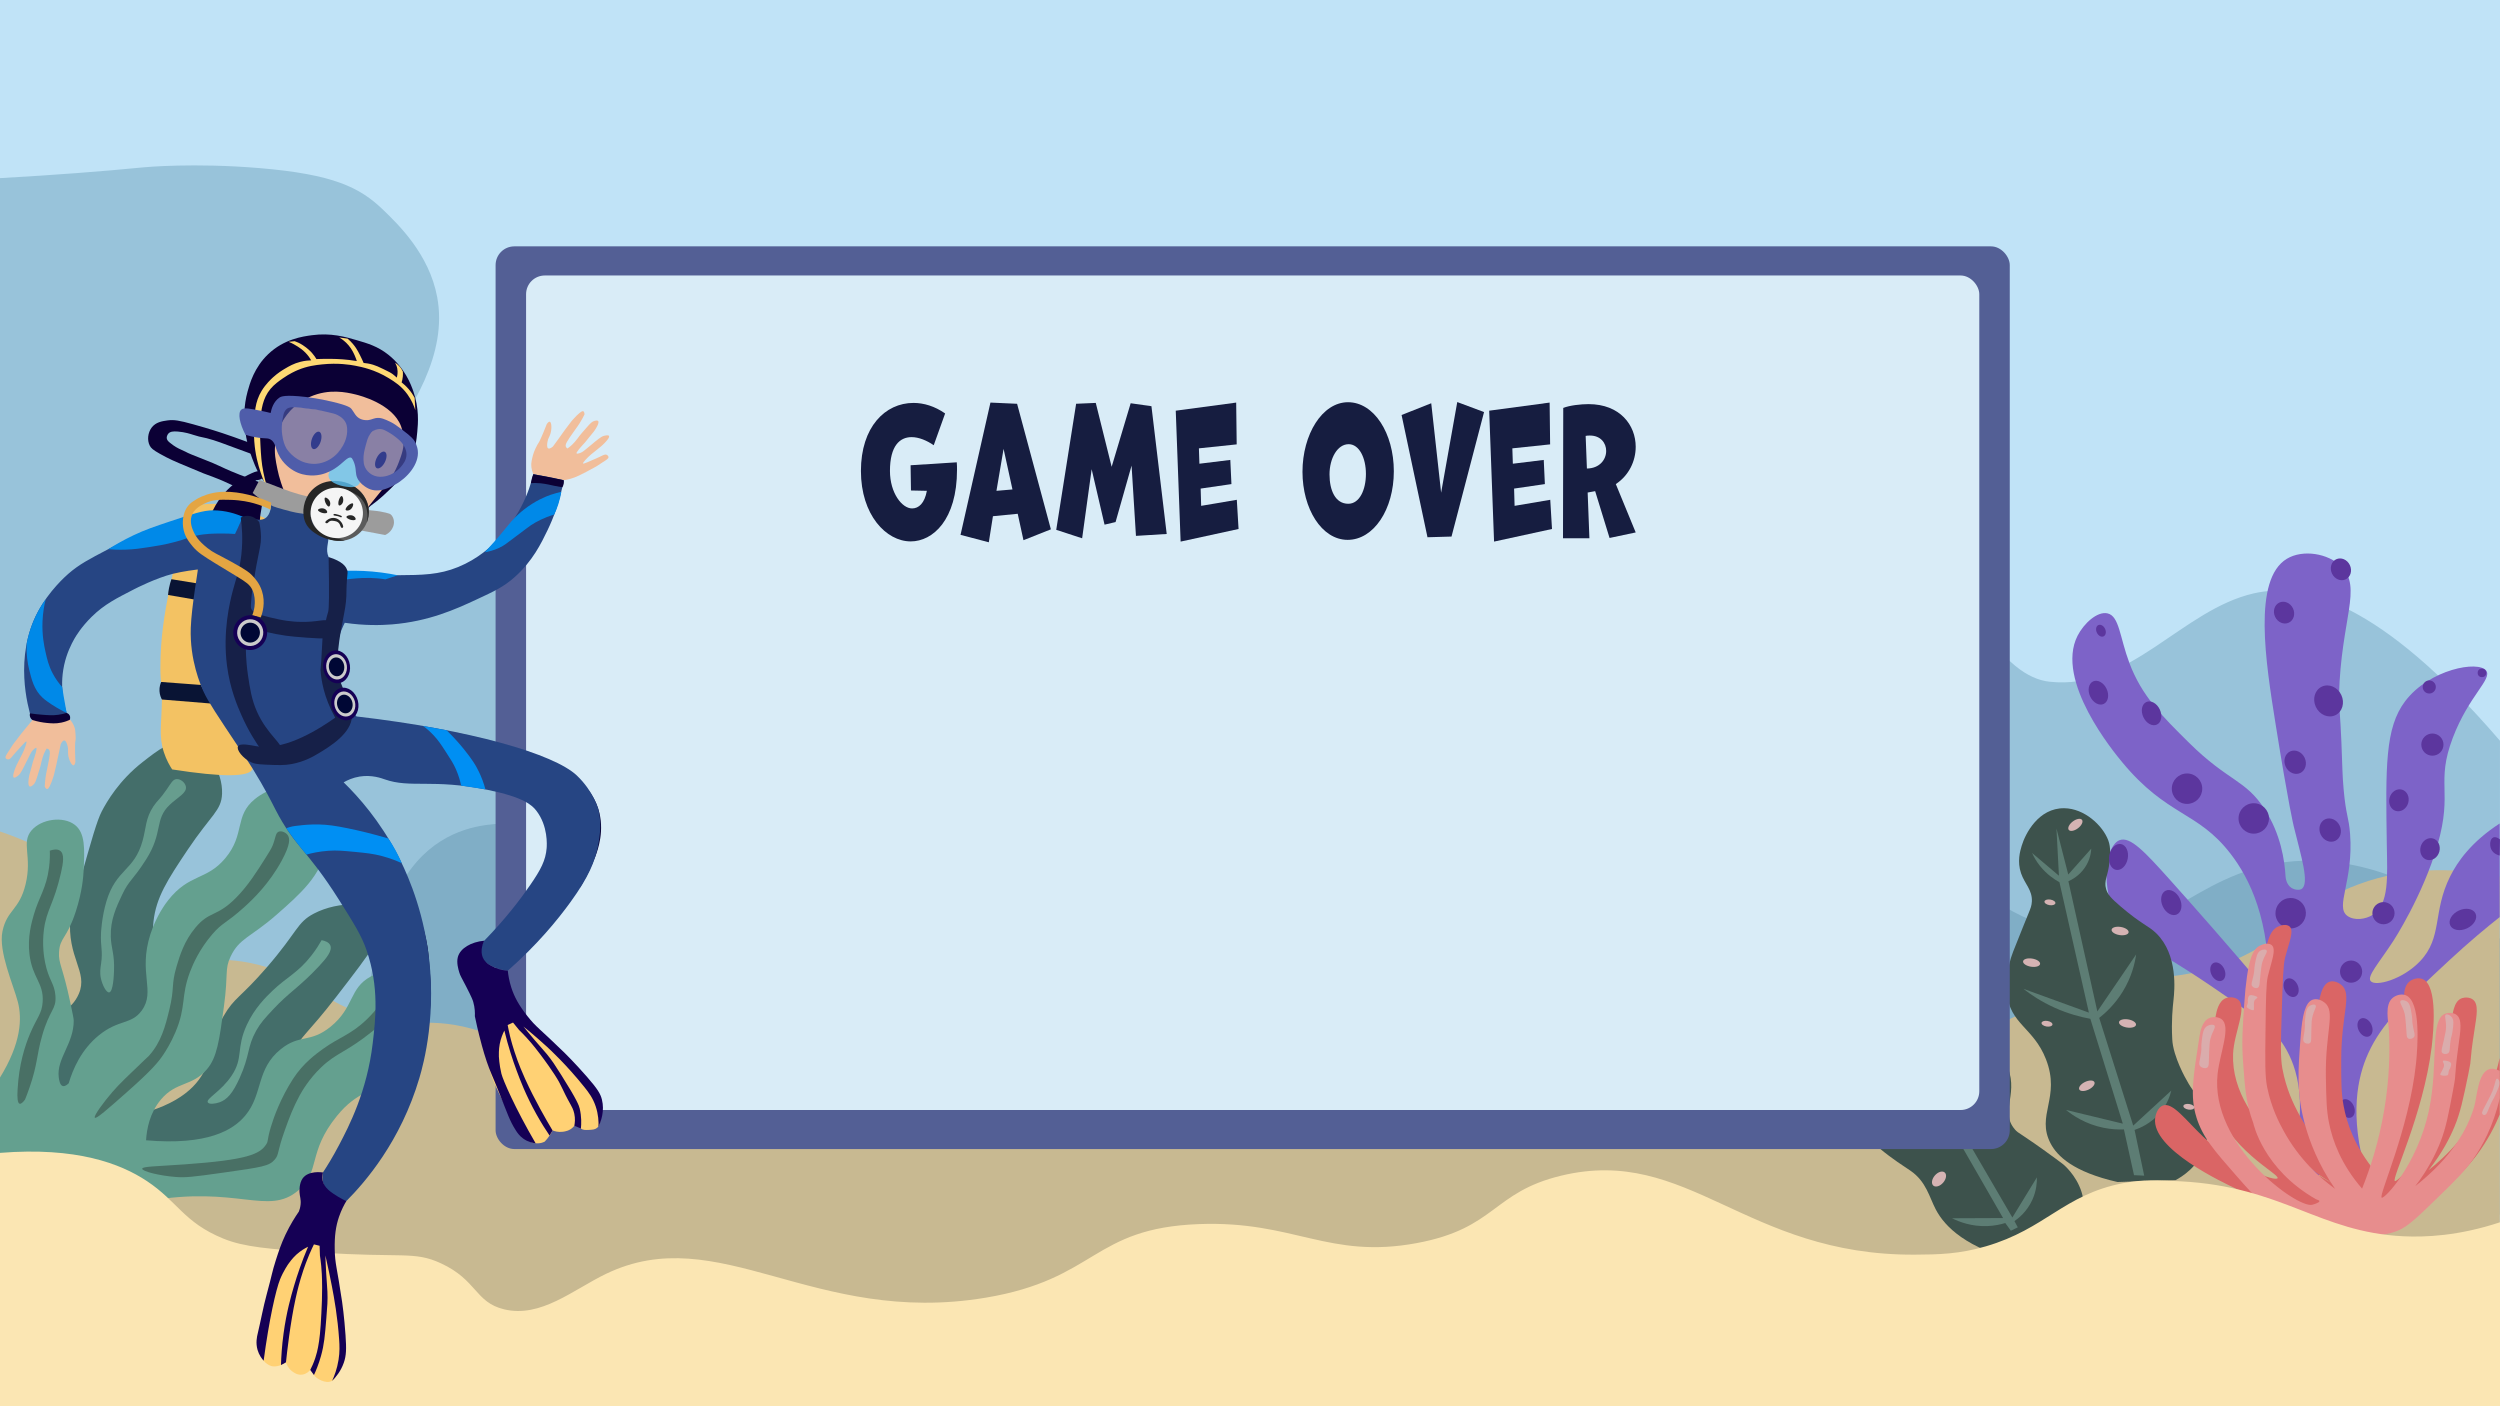 <?xml version="1.0" encoding="UTF-8"?>
<svg id="gameover" xmlns="http://www.w3.org/2000/svg" viewBox="0 0 1600 900">
  <rect x="0" y="0" width="1600" height="900" fill="#333333" stroke="none"/>
  <defs>
    <style>
      .cls-1 {
        opacity: .64;
      }

      .cls-1, .cls-2, .cls-3, .cls-4, .cls-5, .cls-6, .cls-7, .cls-8, .cls-9, .cls-10, .cls-11, .cls-12, .cls-13, .cls-14, .cls-15, .cls-16, .cls-17, .cls-18, .cls-19, .cls-20, .cls-21, .cls-22, .cls-23, .cls-24, .cls-25, .cls-26, .cls-27, .cls-28, .cls-29, .cls-30, .cls-31, .cls-32, .cls-33, .cls-34, .cls-35, .cls-36, .cls-37, .cls-38, .cls-39, .cls-40, .cls-41, .cls-42, .cls-43, .cls-44, .cls-45 {
        stroke-width: 0px;
      }

      .cls-1, .cls-6 {
        fill: #4f5daa;
      }

      .cls-2 {
        fill: none;
      }

      .cls-3 {
        fill: #5fcaff;
        opacity: .76;
      }

      .cls-4 {
        fill: #497065;
      }

      .cls-5 {
        fill: #5d7d74;
      }

      .cls-7 {
        fill: #5b5b5b;
      }

      .cls-8 {
        fill: #5c369e;
      }

      .cls-9 {
        fill: #535f95;
      }

      .cls-10 {
        fill: #262626;
      }

      .cls-11 {
        fill: #264583;
      }

      .cls-12 {
        fill: #3d524c;
      }

      .cls-13 {
        fill: #091434;
      }

      .cls-14 {
        fill: #446e6a;
      }

      .cls-15 {
        fill: #150055;
      }

      .cls-16 {
        fill: #070035;
      }

      .cls-17 {
        fill: #0b0035;
      }

      .cls-18 {
        fill: #162048;
      }

      .cls-19 {
        fill: #161d40;
      }

      .cls-20 {
        fill: #cbcbcb;
      }

      .cls-21 {
        fill: #c8b991;
      }

      .cls-22 {
        fill: #d5b3b3;
      }

      .cls-23 {
        fill: #da6565;
      }

      .cls-24 {
        fill: #d9ecf7;
      }

      .cls-25 {
        fill: #daacac;
      }

      .cls-26 {
        fill: #c0e3f7;
      }

      .cls-27 {
        fill: #64a08f;
      }

      .cls-28 {
        fill: #98c3da;
      }

      .cls-29 {
        fill: #7d63c8;
      }

      .cls-30 {
        fill: #9c9c9c;
      }

      .cls-31 {
        fill: #6aa292;
      }

      .cls-32 {
        fill: #80aec6;
      }

      .cls-33 {
        fill: #ffd974;
      }

      .cls-34 {
        fill: #e4a542;
      }

      .cls-35 {
        fill: #ffd174;
      }

      .cls-36 {
        fill: #e78d8d;
      }

      .cls-37 {
        fill: #fbe6b3;
      }

      .cls-38 {
        fill: #f1be9b;
      }

      .cls-39 {
        fill: #f3c263;
      }

      .cls-40 {
        fill: #f5f5f5;
      }

      .cls-41 {
        fill: #000255;
      }

      .cls-42 {
        fill: #000735;
      }

      .cls-43 {
        fill: #008ff3;
      }

      .cls-44 {
        fill: #0089e8;
      }

      .cls-45 {
        fill: #679d8e;
      }
    </style>
  </defs>
  <path class="cls-26" d="m0-.46v900h1600V-.46H0Z"/>
  <path class="cls-28" d="m91.85,107.1s0,0,0,0c.79-.08,32.11-3.07,74.51.51,46.97,3.96,63.9,12.31,78.63,26.47,10.03,9.64,29.71,28.65,34.81,56.04,13.49,72.36-88.86,141.45-79.97,173.49,8.59,30.95,116.44,14.09,189.93-10.26,24.84-8.23,53.83-19.99,88.39,2.25,26.85,17.28,54.66,53.53,60.7,61.41,27.45,35.78,28.49,49.45,46.09,63.3,24.99,19.66,38.04,4.01,67.81,7.69,47.85,5.92,49.04,50.67,96.91,66.01,61.58,19.73,82.69-46.92,130.76-20.69,6.51,3.55,25.93,15.58,41.08,1.12,6.74-6.44,10.03-15.64,12.31-21.73,0,0,12.05-32.32,37.44-79.43,24.86-46.14,55.18,3.72,102.68-33.19,39.98-31.06,38.14-81.65,77.44-90.53,20.35-4.6,37.74,5.15,48.68,11.27,48,26.9,57.43,78.88,89.73,105.32,7.67,6.28,14.91,9.38,21.92,10.15,51.62,5.68,84.55-46.07,130.86-56.58,31.64-7.19,80.89,5.33,157.42,94.37-.02,101.11-.05,202.21-.07,303.32-131.61-20.32-263.51-38.23-395.7-53.75C805.38,676.83,403.97,651.88,0,648.8,0,470.53,0,292.27,0,114c35.04-1.98,65.45-4.31,91.85-6.9Z"/>
  <path class="cls-32" d="m393,557.87c-7.81-7.95-34.56-33.14-72.12-30.79-10.26.64-34.56,2.17-54.08,24.37-21.98,25-28.4,65.43-33.01,94.47-.31,1.93-.48,2.9-.49,3.56-.87,42.69,108.01,84.15,187.94,100.15,98.14,19.63,151.56.65,245.64-8.7,220.71-21.94,313.83,44.06,407.34,17.78,31.97-8.98,34.51-18.91,66.21-35.02,87.63-44.55,228.55-77.17,459.57-16.88v-106.01c-61.12-47.33-106.99-52.98-138-48.97-59.4,7.67-80.61,52.89-135.77,44.64-36.33-5.43-65.84-30.84-85.4-47.67-32.38-27.86-31.91-42.1-58.68-60.71-4.78-3.32-49.19-33.38-96.27-26.59-69.71,10.05-67.58,87.62-160.56,129.18-63.74,28.49-99.34,13.09-110.18,7.62-26.41-13.33-24.89-27.79-47.89-38.82-51.68-24.79-78.36,39.1-147.14,37.23-54.81-1.49-62.77-42.74-131.97-51.38-39.34-4.91-72.64,3.94-95.14,12.54Z"/>
  <path class="cls-21" d="m0,532.15c13.87,4.66,34.44,13.15,55.67,29.04,28.56,21.38,29.02,34.23,52.83,45.86,25.73,12.58,33.11,1.44,69.42,14.24,28.8,10.15,25.71,17.7,52.7,26.96,34.42,11.81,42.65.64,77.81,12.08,22.71,7.39,24.75,14.43,54.82,29.04,26.99,13.12,50.78,20.05,66.76,23.87,15.9-3.09,40.37-8.28,69.84-16.39,70.46-19.39,82.52-32.66,119.5-36.51,28.73-3,22.85,3.24,124.07,18.08,76.58,11.22,115.52,16.73,147.14,11.62,27.53-4.45,40.11-10.88,65.08-6.74,35.53,5.9,46,24.89,73.68,22.62,26.19-2.15,27.3-21.1,54.42-29.78,41.03-13.12,60.79,21.97,109.4,22.81,46.62.8,43.77-31.21,121.55-58.46,66.16-23.18,85.53-6.08,135-36.38,26.18-16.03,32.43-27.97,59.61-38.09,34.18-12.73,67.2-9.82,90.48-5.03.07,112.72.13,225.45.2,338.17H0v-367.03Z"/>
  <g>
    <path class="cls-14" d="m83.04,767.09s-13.35,3.1-67.64-32.88h0c-8.07-45.84,1.53-66.43,11.9-76.75,9.38-9.34,18.35-10.31,23.15-21.43,6.14-14.23-7.72-22.84-5.41-48.99.18-2.05,2.22-9.29,6.27-23.68,7.15-25.43,10.78-38.26,13.82-44.1,3.22-6.2,11.09-19.75,25.94-31.37,10.4-8.14,18.58-14.54,28.23-12.81,13.18,2.36,23.37,18.84,22.82,32.95-.42,10.89-6.97,13.34-22.07,35.9-12.81,19.15-20.12,30.34-21.82,45.84-.99,9.02.75,7.47,2.96,32.05,1.96,21.8,2.94,32.7-1.67,41.52-6.85,13.09-17.41,11.75-24.46,25.55-5.05,9.88-4.6,20.27-3.45,27.47,37.22-5.15,52.07-18.11,58.51-29.73,6.39-11.53,3.23-19.44,12.98-36.35,6.95-12.06,10.44-11.31,27.55-31.05,20.07-23.16,19.24-28.78,30.27-34.55,15.82-8.28,38.68-7.8,43.66,1.31,4.45,8.13-6.73,22.61-29.08,51.57-19.34,25.06-22.25,24.39-28.19,36.4-13.11,26.51-1.38,39.84-13.66,52.17-13.47,13.54-30.33.24-58.33,14.23-20.7,10.35-17.3,23.25-32.27,26.73Z"/>
    <path class="cls-45" d="m69.88,635.13c-1.81.27-4.35-4.59-5.29-8.86-.86-3.92-.27-6.89.1-9.45,1.26-8.77-.46-10.2-.04-19.79,0,0,.44-10.12,3.46-20.16,6.3-20.95,17.68-19.28,23.11-38.63,2.36-8.41,1.83-14.49,7-22.23,2.64-3.94,4.04-4.26,8.6-10.95,2.67-3.92,3.84-6.25,6.12-6.45,2.56-.23,5.66,2.27,6.05,4.95.59,4.05-5.33,6.72-10.36,11.5-10.01,9.52-4,17.54-15.17,35.06-8.71,13.67-10.78,12.94-15.26,22.43-3.7,7.83-7.62,16.07-7.3,26.88.23,7.83,2.5,10.99,2.07,21.95-.11,2.87-.53,13.39-3.1,13.76Z"/>
    <path class="cls-31" d="m132.98,705.52c-1.29-2.41,8.53-6.95,15.29-17.13,7.72-11.63,2.65-17.19,9.7-32.47,5.01-10.86,12.33-17.91,16.3-21.73,9.33-8.98,16.31-11.44,25.06-22.68,3.08-3.95,5.2-7.48,6.5-9.8,2.13.41,4.66,1.29,5.55,3.29,1.53,3.43-2.53,8.34-7.28,13.43-12.39,13.28-19.11,16.59-29.36,27.63-5.35,5.76-8.02,8.64-10.78,13.57-5.88,10.5-3.85,15.35-10.58,30.28-4.39,9.74-8.03,13.84-12.84,15.55-2.8,1-6.79,1.47-7.55.05Z"/>
    <path class="cls-27" d="m50.96,777.21c-21.41,2.48-39.27,2.01-51.25,1.18v-88.28c14.04-22.65,14.43-38.37,11.72-48.87-2.75-10.66-12.56-32.24-9.85-45.21,2.91-13.9,10.79-13.46,14.8-30.1,4.36-18.09-3.04-26.52,3.85-34.53,6.3-7.33,20.15-9.17,27.54-3.59,6.92,5.23,6.41,15.66,5.74,29.51-.18,3.64-.87,13.4-5.05,26.17-5.77,17.64-10.09,16.31-10.67,25.84-.46,7.57,2.24,8.64,7.3,32.73,1.4,6.67,2.1,10,2.1,11.13.02,14.83-11.06,24.25-9.6,36.21.18,1.45.62,5.1,2.58,5.66,1.47.42,3.13-1.1,3.81-1.78,2.73-9.2,8.05-21.57,19.38-30.75,12.69-10.28,20.66-6.62,27.33-15.75,9.14-12.51-2.46-23.98,5.6-48.97,3.89-12.05,10.01-19.97,11.37-21.7,13.59-17.18,24.47-12.47,36.5-26.82,12.92-15.41,5.59-27.05,19.02-37.94,7.5-6.08,20.16-10.86,30.37-6.22,12.91,5.86,16.74,24.41,14.94,37.2-2.49,17.66-16.53,29.97-31.47,43.07-16.58,14.54-23.94,15.01-29.48,26.89-3.87,8.31-1.32,10.32-4.23,31.91-2.93,21.69-4.4,32.54-10.85,40.11-9.58,11.24-19.59,7.6-29.53,19.47-7.12,8.51-8.99,18.74-9.46,26.01,39.34,3.38,55.84-6.48,63.65-16,11.3-13.76,6.67-29.51,22.61-42.34,12.18-9.8,18.7-3.69,31.87-14.37,15.16-12.29,11.8-24.66,25.69-32.11,9.66-5.18,24.51-6.29,31,.58,10.2,10.81-.99,40.59-17.03,59.35-14.25,16.67-22.05,12.63-35.57,29.23-19.11,23.48-10.3,35.49-24.9,47.84-19.42,16.42-38.92-3.5-96.33,6.71-17.11,3.04-22.58,6.09-43.48,8.51Z"/>
    <path class="cls-4" d="m11.27,697.2c.85-15.93,4.62-27.72,7.96-35.61,4.47-10.57,7.55-12.67,8.07-20.29.84-12.32-6.62-15.25-8.44-30.59-1.31-11.08,1.32-20.22,2.75-25.19,3.36-11.65,8.06-16.98,9.76-30.15.6-4.63.6-8.47.51-10.95,2.04-.7,4.66-1.21,6.46-.04,3.08,2,2.13,7.87.69,14.22-4.54,19.99-9.2,23.5-10.89,36.18-1.36,10.14.19,18.62.74,21.33,2.34,11.49,6.03,13.13,6.61,21.3.63,8.91-3.67,8.27-8.62,25.77-3.52,12.44-2.75,17.74-7.98,32.88-1.12,3.25-2.16,5.9-2.88,7.68-1.47,1.98-2.61,2.86-3.42,2.65-1.27-.34-1.71-3.4-1.33-9.18Z"/>
    <path class="cls-4" d="m60.7,715.32c-1.03-.97,5.93-10.35,11.28-16.5,4.48-5.15,9.35-9.79,19.08-19.07,4.11-3.92,3.7-3.43,4.21-3.99,7.94-8.82,10.52-18.94,13.11-29.56,3.48-14.28,1.02-15.65,4.68-27.86,2.02-6.75,4.77-15.94,11.93-24.56,9.22-11.09,13.59-6.57,26.15-19.28,7.62-7.71,13.32-16.76,18.94-25.68,2.44-3.87,3.66-5.81,4.49-7.91,1.89-4.8,1.69-7.76,3.76-8.62,1.78-.74,4.46.37,5.75,2.11,1.56,2.1,1.81,6.05-3.71,16.27-7.94,14.69-18.27,24.67-23.93,29.78-12.02,10.87-13.82,9.62-20.66,17.58-8.22,9.56-12.39,19.24-14.17,23.98-6.01,15.99-2.26,21.83-9.3,38.52-3,7.1-6.28,12.21-7.86,14.56-3.12,4.64-7.19,9.71-23.58,24.19-11.89,10.5-19.2,16.96-20.15,16.07Z"/>
    <path class="cls-4" d="m117.86,745.22c40.32-2.84,48.45-6.52,52.51-12.83,1.59-2.47.27-1.99,2.99-11.16,1.76-5.94,6.18-18.37,14.2-30.77,6.5-10.04,14.74-15.98,19.22-19.2,10.5-7.57,17.76-9.02,28.02-18.9,3.6-3.47,6.21-6.67,7.82-8.78,2.05.71,4.43,1.94,5.03,4.05,1.03,3.61-3.69,7.89-9.11,12.26-17.08,13.75-23.07,13.73-32.98,23.2-7.93,7.57-12.48,15.6-13.9,18.21-3.86,7.14-6.29,13.41-9.32,21.89-5.28,14.79-3.64,15.6-6.51,18.95-3.48,4.06-7.34,4.77-33.56,8.44-19.51,2.73-23.48,3.18-30.03,2.66-10.33-.81-21.35-3.58-21.22-5.28.12-1.47,8.63-1.46,26.83-2.74Z"/>
  </g>
  <path class="cls-29" d="m1464.41,752.31c14.18-45.01,5.59-69.61-2.29-82.51-7.13-11.65-20.56-20.78-47.43-39.02-40.06-27.21-54.35-29.98-62.11-48.25-7.74-18.22-4.6-41.56,3.97-44.83,6.77-2.58,16.24,7.59,31.66,24.77,16.19,18.03,38.01,42.77,63.79,73.28,1.17-46.77-12.29-73.66-24.54-89.48-21.22-27.4-40.34-23.56-69.27-58.48-5.16-6.23-43.15-52.07-28.57-80.87,4.03-7.96,12.71-15.87,19.21-14.36,7.57,1.76,7.8,15.3,13.95,31.68,7.97,21.24,20.92,34.04,38.29,51.21,25.18,24.9,36.2,23.39,48.55,42.81,10.07,15.82,12.52,32.18,13.15,42.8.07.85.53,5.24,3.91,7.28,2.15,1.3,4.99,1.41,6.25.65,5.4-3.25-.17-20.8-4.93-40.13,0,0-3.33-13.5-11.6-65.33-6.38-39.95-14.79-92.68,7.22-105.93,10.16-6.11,26.29-3.52,34.81,4.89,13.68,13.5-.26,34.12-1.45,82.38-.15,6.26.83,13.05,1.51,29.84.66,16.34.58,20.96,1.42,30.32,1.56,17.43,3.32,17.65,4.15,28.75,2.26,30.29-9.89,46.55-1.72,52.4,4.45,3.19,11.6,2.25,16.26-.72,10.6-6.75,9.27-24.61,8.96-44.67-.78-50.02-1.17-75.03,11.76-92.04,15.6-20.51,46.85-26.18,51.85-19.53,4.04,5.38-11.16,16.03-21.39,43.01-11.06,29.17.17,33.96-9.74,68.37-9.36,32.53-28.25,61.52-28.25,61.52-9.23,14.17-17.04,22.65-14.58,25.75,2.97,3.74,20.43-.92,31.64-12.7,14.57-15.32,7.84-31.45,19.27-54.32,4.61-9.23,13.37-21.95,31.66-33.81,0,19.97,0,39.93.01,59.9-8.09,6.4-19.36,15.69-32.18,27.6-29,26.94-43.27,40.51-51.91,59.5-6.81,14.97-12.35,39.28-1.29,77.39l-49.99.86Z"/>
  <path class="cls-12" d="m1293.1,807.64c10.2-3.62,20.41-7.25,30.61-10.87,2.35-2.49,10.1-11.32,10-24.32-.11-13.8-8.98-23.1-11.44-25.61-1.44-1.46-2.54-2.28-6.43-5.14-23.75-17.43-23.8-15.94-26.27-18.82-10.51-12.23,3.9-23.43-6.14-43.2-6.1-12.02-17.33-19.52-19.97-21.21-11.85-7.6-17.22-4.94-23.6-11.71-8.45-8.97-2.22-17.01-9.31-29.9-6.52-11.85-21.72-23.07-32.08-20-11.24,3.33-15.84,23.2-13.01,37.7,2.56,13.1,10.05,15.97,10.71,29.74.46,9.63-3.1,10.29-4.99,23.15-1.12,7.66-3.94,26.91,6.41,41.7,1.7,2.43,3.38,4.2,5.06,5.59,9.1,7.54,15.34,11.25,20.12,14.56,10.06,6.97,11.94,16.77,16.11,24.72,5.93,11.3,19.62,24.86,54.23,33.63Z"/>
  <path class="cls-12" d="m1355.17,756.49c12.41-.41,24.83-.82,37.24-1.23,3.41-1.81,14.84-8.44,19.01-21.97,4.43-14.37-2.25-26.94-4.14-30.36-1.75-3.16-2.33-2.78-5.38-7.45,0,0-6.53-10.01-9.97-21.37-1.08-3.56-1.56-6.44-1.69-9.01-.63-11.81.25-19.94.83-25.41.58-5.48,3.04-28.55-11-42.32-5.21-5.11-9.27-5.57-23.03-17.38-5.99-5.14-8.15-7.56-9.14-10.99-1.61-5.56,1.4-8.44,2.18-17.63.3-3.48,1.02-8.79-.8-13.59-3.67-9.68-15.36-20.38-28.18-20.52-16.46-.18-24.91,16.27-27.23,24.07-1.02,3.44-2.99,10.06-.39,17.59,2.39,6.92,7.24,10.59,6.92,17.98-.12,2.73-.89,4.58-1.97,7.22,0,0-5.25,12.76-10.03,24.97-4.16,10.6-4.46,20.86-3.94,26.54,1.81,19.76,17.06,22.01,24.95,42.27,9.63,24.72-6.6,35.72,3.02,53.99,4.16,7.9,14.35,18.14,42.75,24.59Z"/>
  <path class="cls-5" d="m1365.77,752.11c-2.15-9.76-4.3-19.52-6.46-29.28-3.62.14-8.08-.04-13.06-1.05-11.61-2.36-19.75-7.96-24.02-11.43,12.12,2.93,24.25,5.86,36.37,8.79-6.93-22.37-13.85-44.74-20.78-67.11-6.04-1.1-14.03-3.13-22.82-7.08-8.66-3.9-15.32-8.41-20.03-12.11,13.97,5.08,27.95,10.15,41.92,15.23-6.28-27.82-12.57-55.64-18.85-83.46-3.25-1.79-8.09-4.99-12.35-10.29-2.46-3.05-4.08-6-5.16-8.41,5.73,4.85,11.46,9.7,17.19,14.55-.53-10.08-1.06-20.15-1.59-30.23,2.52,9.82,5.03,19.65,7.55,29.47,4.91-5.53,9.82-11.05,14.73-16.58-.11,2.23-.66,7.18-4.16,12.24-3.6,5.22-8.34,7.69-10.47,8.65,6.17,27.77,12.34,55.54,18.51,83.31,8.28-12.15,16.55-24.31,24.83-36.46-.78,5.5-2.78,14.38-8.61,23.83-4.96,8.03-10.82,13.47-15.02,16.78,7.26,22.98,14.51,45.95,21.77,68.93,8.12-7.48,16.23-14.96,24.35-22.43-.73,3.14-2.48,8.66-7.06,14.11-5.89,7.01-13.13,9.95-16.43,11.07,2.06,9.76,4.11,19.52,6.17,29.28-2.18-.11-4.35-.22-6.53-.33Z"/>
  <path class="cls-5" d="m1286.94,787.68c-1.19-1.65-2.37-3.3-3.56-4.95-3.03.93-6.84,1.76-11.28,1.95-10.33.45-18.44-2.8-22.81-4.99,10.89-.05,21.79-.09,32.68-.14-10.74-18.67-21.48-37.34-32.22-56-5.35.35-12.55.29-20.84-1.32-8.18-1.59-14.79-4.19-19.58-6.49,12.93,1.48,25.86,2.96,38.78,4.44-11.39-23.74-22.78-47.47-34.16-71.21-3.14-.9-7.93-2.71-12.69-6.55-2.74-2.21-4.76-4.51-6.2-6.45,5.91,3.11,11.81,6.21,17.72,9.32-2.65-8.98-5.29-17.97-7.94-26.95,4.27,8.31,8.55,16.63,12.82,24.94,2.95-6.08,5.89-12.17,8.84-18.25.4,2.04,1.01,6.64-.84,11.98-1.91,5.51-5.38,8.8-6.97,10.14,11.28,23.72,22.56,47.43,33.84,71.15,4.35-12.82,8.69-25.64,13.04-38.46.55,5.14.79,13.61-2.08,23.44-2.44,8.36-6.21,14.57-9.04,18.49,11.15,19.14,22.31,38.29,33.46,57.43,5.23-8.56,10.46-17.12,15.7-25.68.07,3-.21,8.37-2.89,14.32-3.45,7.64-8.93,11.91-11.48,13.66.71,1.33,1.43,2.66,2.14,3.98-1.47.73-2.95,1.46-4.42,2.18Z"/>
  <ellipse class="cls-8" cx="1342.96" cy="443.24" rx="5.8" ry="7.97" transform="translate(-60.99 613.33) rotate(-25.17)"/>
  <ellipse class="cls-8" cx="1377" cy="456.45" rx="5.8" ry="7.97" transform="translate(-63.37 629.06) rotate(-25.17)"/>
  <circle class="cls-8" cx="1399.7" cy="504.76" r="9.74"/>
  <circle class="cls-8" cx="1442.4" cy="523.8" r="9.74"/>
  <ellipse class="cls-8" cx="1344.6" cy="403.59" rx="2.9" ry="3.98" transform="translate(-43.97 610.26) rotate(-25.17)"/>
  <path class="cls-8" d="m1474.85,580.3c2.29,4.87.2,10.67-4.67,12.96-4.87,2.29-10.67.2-12.96-4.67-2.29-4.87-.2-10.67,4.67-12.96,4.87-2.29,10.67-.2,12.96,4.67Z"/>
  <circle class="cls-8" cx="1504.7" cy="621.84" r="7.1"/>
  <ellipse class="cls-8" cx="1480.14" cy="677.5" rx="6.42" ry="7.87" transform="translate(-147.6 693.92) rotate(-25.17)"/>
  <ellipse class="cls-8" cx="1576.25" cy="588.37" rx="8.94" ry="6.27" transform="translate(-100.57 726.34) rotate(-25.17)"/>
  <path class="cls-8" d="m1599.97,537.22l-.19,10.34c-.48-.1-3.96-.9-5.4-4.04-1.22-2.68-.8-6.73,1.38-7.58,1.75-.68,3.88,1.02,4.21,1.28Z"/>
  <ellipse class="cls-8" cx="1513.61" cy="657.48" rx="4.47" ry="6.27" transform="translate(-135.91 706.26) rotate(-25.17)"/>
  <ellipse class="cls-8" cx="1466.33" cy="632.03" rx="4.47" ry="6.27" transform="translate(-129.58 683.73) rotate(-25.17)"/>
  <ellipse class="cls-8" cx="1419.41" cy="621.84" rx="4.47" ry="6.27" transform="translate(-129.7 662.81) rotate(-25.17)"/>
  <ellipse class="cls-8" cx="1502.21" cy="709.37" rx="4.47" ry="6.27" transform="translate(-159.06 706.34) rotate(-25.17)"/>
  <ellipse class="cls-8" cx="1355.82" cy="548.44" rx="8.41" ry="6" transform="translate(565.43 1779.01) rotate(-79.31)"/>
  <ellipse class="cls-8" cx="1389.63" cy="577.56" rx="6" ry="8.41" transform="translate(-113.69 645.93) rotate(-25.17)"/>
  <path class="cls-8" d="m1497.37,528.4c1.79,3.81.53,8.18-2.82,9.75-3.35,1.57-7.52-.24-9.31-4.05-1.79-3.81-.53-8.18,2.82-9.75,3.35-1.57,7.52.24,9.31,4.05Z"/>
  <path class="cls-8" d="m1474.97,484.98c1.79,3.81.53,8.18-2.82,9.75-3.35,1.57-7.52-.24-9.31-4.05-1.79-3.81-.53-8.18,2.82-9.75,3.35-1.57,7.52.24,9.31,4.05Z"/>
  <path class="cls-8" d="m1498.43,444.77c2.38,5.06.66,10.87-3.84,12.98-4.5,2.11-10.07-.27-12.45-5.33-2.38-5.06-.66-10.87,3.84-12.98,4.5-2.11,10.07.27,12.45,5.33Z"/>
  <path class="cls-8" d="m1467.52,389.39c1.67,3.55.46,7.64-2.7,9.12-3.16,1.49-7.08-.19-8.75-3.74-1.67-3.55-.46-7.64,2.7-9.12,3.16-1.49,7.08.19,8.75,3.74Z"/>
  <path class="cls-8" d="m1503.91,361.68c1.67,3.55.46,7.64-2.7,9.12-3.16,1.49-7.08-.19-8.75-3.74-1.67-3.55-.46-7.64,2.7-9.12,3.16-1.49,7.08.19,8.75,3.74Z"/>
  <circle class="cls-8" cx="1525.42" cy="584.44" r="7.1"/>
  <ellipse class="cls-8" cx="1555.11" cy="543.39" rx="7.1" ry="6.18" transform="translate(609.62 1892.35) rotate(-74.23)"/>
  <ellipse class="cls-8" cx="1535.21" cy="512.12" rx="7.1" ry="6.18" transform="translate(625.23 1850.43) rotate(-74.23)"/>
  <circle class="cls-8" cx="1556.73" cy="476.55" r="7.1"/>
  <circle class="cls-8" cx="1554.73" cy="439.66" r="4.2"/>
  <circle class="cls-8" cx="1588.45" cy="430.64" r="2.75"/>
  <path class="cls-23" d="m1415.09,702.29c10.54,33.69,44.39,49.18,42.54,51.78-1.52,2.14-26.15-6.29-47.54-26.52-11.02-10.42-19.53-22.41-25.88-20.01-3.1,1.17-4.56,5.34-4.91,8.08-2.52,19.79,43.53,41.31,52.82,45.65,13.63,6.37,38.71,17.74,72.94,16.52,11.63-.41,26.16-.84,42.49-8.03,33.11-14.59,47.69-45.42,52.29-56.48l-.06-36.16c-1.43,6.66-3.59,14.06-6.89,21.85-10.59,25.02-27.43,41.09-38.63,49.95,8.73-10.91,13.74-20.94,16.65-27.95,3.73-8.97,5.44-17.24,8.87-33.8,2.64-12.74.15-4.1,3.95-28.41,1.43-9.12,2.68-16.12-1.03-19.01-2.02-1.57-5.06-1.57-6.98-.94-10.56,3.5-4.81,32.1-11.85,62.05-8.02,34.14-29.36,56.02-31.18,55.01-2.25-1.24,18.24-42.92,23.55-85.5.1-.82.17-1.47.21-1.88.83-7.84,3.96-37.59-5.93-41.85-2.83-1.22-6.31-.16-8.34,1.42-5.63,4.37-3.04,15.31-2.88,20.9.4,13.35-.23,30.6-3.9,50.41-3.82,20.58-9.76,37.66-15.19,50.48-13.22-15.88-18.28-31.01-20.33-42.25-1.51-8.3-1.51-15.35-1.5-29.46.02-29.3,7.25-41.81.12-47.78-1.9-1.59-4.87-2.84-7.44-2.09-5.18,1.51-7.05,10.64-8.22,22.57-2.17,22.1-3.65,37.06,1.73,57.82,2.58,9.94,7.67,24.86,18.37,40.97-9.32-7.02-22.62-19.16-32.34-37.9-2.53-4.88-7.42-14.48-9.9-27.94-1.29-7-.98-16.77-.37-36.33.63-19.99.94-29.99,2.14-34.67,2.35-9.16,6.02-17.17,2.79-19.91-1.85-1.57-5.27-.84-7.41.18-4.47,2.11-8.31,7.78-10.9,37.91-1.33,15.53-2.03,23.67-1.37,36.23.91,17.31,1.42,26.98,5.85,39.45,0,0,5.5,29.47,39.34,49.49,1.29.76,2.02,1.14,2,1.17-.18.23-65.51-34.45-63.6-82.79.55-13.78,9.5-30.11,3.06-34.88-1.98-1.47-5.36-1.82-7.9-.72-4.47,1.94-5.74,8.15-6.38,11.82-4.44,25.31-7.05,38.08-2.85,51.53Z"/>
  <path class="cls-36" d="m1405.7,715.11c4.06,12.82,11.19,20.96,25.46,37.25,12.78,14.59,21.78,24.63,37.26,30.85,8.85,3.56,16.02,4.34,28.65,5.72,17.47,1.91,27.02,2.95,37.69-1.38,6.27-2.55,12.58-8.67,25.19-20.91,11.79-11.45,17.64-17.22,23.19-25.24,5.27-7.63,12.53-20.33,16.71-38.64l-.06-17.36c-1.72-.94-4.14-1.86-6.56-1.17-7.46,2.12-7.91,17.99-9.8,24.27-4.16,13.79-13.79,31.82-37.69,50.66,8.52-11.07,13.34-21.2,16.12-28.26,3.56-9.03,5.12-17.34,8.24-33.96,2.4-12.79.07-4.11,3.42-28.48,1.26-9.14,2.38-16.17-1.38-18.98-2.05-1.53-5.09-1.48-7-.81-10.49,3.7-4.21,32.18-10.69,62.26-7.38,34.28-28.31,56.56-30.15,55.59-2.27-1.2,17.43-43.25,21.95-85.93.09-.82.14-1.47.18-1.88.68-7.86,3.26-37.66-6.71-41.73-2.85-1.17-6.31-.04-8.31,1.57-5.54,4.47-2.76,15.37-2.48,20.95.65,13.34.34,30.6-2.96,50.48-3.43,20.65-9.06,37.84-14.24,50.75-13.51-15.63-18.86-30.66-21.12-41.86-1.67-8.27-1.79-15.32-2.05-29.42-.53-29.29,6.46-41.94-.77-47.77-1.93-1.55-4.92-2.75-7.48-1.95-5.15,1.6-6.85,10.77-7.8,22.72-1.76,22.14-2.95,37.13,2.81,57.78,2.76,9.89,8.13,24.71,19.13,40.62-9.45-6.84-22.97-18.74-33.05-37.29-2.63-4.83-7.69-14.33-10.42-27.75-1.42-6.97-1.3-16.75-1.05-36.31.25-20,.38-30,1.49-34.71,2.18-9.2,5.7-17.28,2.42-19.96-1.87-1.53-5.28-.74-7.4.32-4.43,2.19-8.17,7.93-10.19,38.1-1.04,15.55-1.59,23.7-.7,36.25,1.23,17.29,1.92,26.94,6.58,39.34,0,0,6.05,29.36,40.26,48.75.34.19,1.97.47,2.02,1.13.08,1.06-3.87,2.13-4.55,2.32-9.53,2.61-65.74-38.32-60.58-83.91,1.54-13.63,8.86-30.33,2.41-34.93-2.01-1.43-5.4-1.72-7.91-.57-4.43,2.03-5.58,8.26-6.16,11.94-3.98,25.46-6.13,38.16-1.88,51.57Z"/>
  <path class="cls-25" d="m1442.39,623.43c.61-3.2.14-2.8.75-6.24.83-4.71,1.39-7.6,3.64-8.86,1.29-.72,3.19-.92,3.82-.13.87,1.09-1.39,3.18-2.78,7.9-.44,1.5-.65,3.29-1.05,6.88-.73,6.41-.43,8.49-1.82,9.19-1.08.54-2.75.03-3.51-.97-1.06-1.39.09-3.17.96-7.77Z"/>
  <path class="cls-25" d="m1408.68,673.67c.46-3.6-.06-3.14.38-7.01.61-5.3,1.04-8.56,3.63-10.05,1.49-.85,3.74-1.16,4.56-.3,1.13,1.19-1.4,3.62-2.68,8.94-.41,1.7-.5,3.71-.7,7.74-.35,7.2.18,9.52-1.42,10.35-1.25.65-3.29.14-4.29-.94-1.38-1.51-.16-3.55.51-8.73Z"/>
  <path class="cls-25" d="m1474.97,659.16c.35-3.24-.08-2.81.24-6.28.45-4.76.77-7.69,2.92-9.12,1.23-.82,3.1-1.18,3.79-.44.95,1.02-1.13,3.29-2.13,8.09-.32,1.53-.38,3.33-.5,6.94-.21,6.45.25,8.5-1.08,9.3-1.03.62-2.74.25-3.58-.68-1.16-1.3-.17-3.17.33-7.82Z"/>
  <path class="cls-25" d="m1544.14,656c-.52-3.22-.06-2.81-.58-6.25-.7-4.73-1.18-7.64-3.4-8.95-1.27-.75-3.16-1.01-3.81-.23-.9,1.07,1.3,3.22,2.56,7.97.4,1.51.56,3.31.86,6.9.55,6.43.2,8.5,1.57,9.23,1.06.57,2.75.11,3.54-.87,1.09-1.36,0-3.17-.74-7.79Z"/>
  <path class="cls-25" d="m1568.3,666.41c.44-3.23.75-2.7,1.27-6.15.7-4.73,1.1-7.65-.65-9.55-1-1.09-2.73-1.88-3.58-1.33-1.17.76.31,3.46.13,8.37-.06,1.56-.43,3.33-1.18,6.86-1.34,6.31-2.28,8.19-1.19,9.29.85.85,2.6.9,3.64.2,1.44-.98.92-3.03,1.55-7.67Z"/>
  <path class="cls-25" d="m1594.07,706.63c1.31-2.89,1.33-2.35,2.75-5.43,1.96-4.23,3.15-6.85,2.75-8.91-.23-1.18-.98-2.22-1.66-1.86-.93.49-.95,3.24-2.66,7.72-.54,1.43-1.34,2.99-2.94,6.1-2.85,5.57-4.01,7.13-3.73,8.34.22.94,1.23,1.29,2.06.83,1.17-.65,1.53-2.63,3.42-6.78Z"/>
  <path class="cls-25" d="m1567.23,685.41c.34-1.23.67-1.02,1.08-2.32.56-1.79.86-2.9-.91-3.68-1.02-.45-2.76-.8-3.58-.61-1.13.26.41,1.34.37,3.21-.01.6-.33,1.26-.97,2.6-1.15,2.38-2.02,3.08-.91,3.53.87.35,2.6.42,3.61.18,1.4-.34.83-1.14,1.32-2.9Z"/>
  <path class="cls-25" d="m1438.57,642c.23-1.18-.15-1.16.06-2.44.29-1.76.51-2.83,2.43-2.66,1.1.09,2.8.6,3.45,1.13.89.74-.95.93-1.74,2.52-.25.51-.26,1.21-.28,2.62-.03,2.52.44,3.51-.75,3.37-.92-.1-2.49-.84-3.28-1.51-1.1-.92-.23-1.33.1-3.03Z"/>
  <ellipse class="cls-22" cx="1356.96" cy="595.9" rx="2.63" ry="5.51" transform="translate(554.29 1841.76) rotate(-80.92)"/>
  <ellipse class="cls-22" cx="1361.7" cy="655.08" rx="2.63" ry="5.51" transform="translate(499.84 1896.27) rotate(-80.92)"/>
  <ellipse class="cls-22" cx="1300.3" cy="616.15" rx="2.63" ry="5.51" transform="translate(486.58 1802.86) rotate(-80.92)"/>
  <ellipse class="cls-22" cx="1328.23" cy="527.84" rx="5.32" ry="2.73" transform="translate(-50.19 905.71) rotate(-37)"/>
  <ellipse class="cls-22" cx="1335.57" cy="694.8" rx="5.39" ry="2.69" transform="translate(-169.27 650.63) rotate(-25.8)"/>
  <ellipse class="cls-22" cx="1400.96" cy="708.42" rx="1.81" ry="3.54" transform="translate(480.23 1979.96) rotate(-80.92)"/>
  <ellipse class="cls-22" cx="1310.17" cy="655.25" rx="1.81" ry="3.54" transform="translate(456.28 1845.53) rotate(-80.92)"/>
  <ellipse class="cls-22" cx="1312.05" cy="577.56" rx="1.81" ry="3.54" transform="translate(534.58 1781.97) rotate(-80.92)"/>
  <ellipse class="cls-22" cx="1245.05" cy="660.97" rx="4.81" ry="2.45" transform="translate(-104.5 253.85) rotate(-11.18)"/>
  <ellipse class="cls-22" cx="1267.47" cy="711.28" rx="4.81" ry="2.45" transform="translate(-113.82 259.15) rotate(-11.18)"/>
  <ellipse class="cls-22" cx="1205.09" cy="696.32" rx="4.81" ry="2.45" transform="translate(-112.11 246.77) rotate(-11.18)"/>
  <ellipse class="cls-22" cx="1200.24" cy="610.37" rx="4.81" ry="2.45" transform="translate(76.4 1352.06) rotate(-60.38)"/>
  <ellipse class="cls-22" cx="1240.98" cy="754.6" rx="5.56" ry="3.51" transform="translate(-142.61 1196.35) rotate(-49.01)"/>
  <ellipse class="cls-22" cx="1225.41" cy="727.47" rx="3.09" ry="1.69" transform="translate(-117.76 251.3) rotate(-11.18)"/>
  <ellipse class="cls-2" cx="1197.54" cy="666.17" rx="3.09" ry="1.69" transform="translate(-148.5 409.17) rotate(-18.28)"/>
  <g id="Layer_24" data-name="Layer 24">
    <rect class="cls-9" x="317.18" y="157.67" width="969.07" height="577.72" rx="12" ry="12"/>
    <rect class="cls-24" x="336.69" y="176.31" width="930.06" height="534.1" rx="12" ry="12"/>
  </g>
  <path class="cls-37" d="m0,737.84c48.82-3.91,77,6.77,93.97,18.02,19.71,13.07,23.59,26.43,48.82,36.79,13.52,5.55,29.62,6.74,61.27,8.91,53.39,3.65,60.84-1.03,78.13,6.96,23.17,10.7,21.78,24.88,40.32,29.42,23.51,5.76,44.26-12.5,65.25-22.63,72.24-34.88,132.66,33.57,242.8,15.26,71.67-11.92,68.08-44.57,136.81-47.15,60.96-2.29,82.87,22.68,139.37,12.16,50.89-9.47,48.2-32.53,92.52-43.18,81.13-19.49,117.64,51.17,226.18,50.58,15.28-.08,28.45-.36,45.48-5.32,38.25-11.14,49.91-33.04,87.58-40.38,12.98-2.53,22.36-2.03,37.24-1.23,65.55,3.52,88.31,32.52,142.34,35.16,14.02.68,35.32-.15,61.92-8.95v118.22H0v-162.62Z"/>
  <g>
    <path class="cls-39" d="m160.84,487.9c.97,1.59,1.26,2.95.89,4.07-1.79,5.41-18.97,5.56-51.54.46-1.47-2.22-3.7-5.99-5.33-11.05-3.43-10.67-1.38-18.33-1.23-33.7.11-11.14-.95-8.83-.97-20.55-.03-19.58,2.92-35.37,5.19-47.25.3-1.56,1.51-7.83,3.57-16.43,4-16.64,8.37-30.14,11.75-39.67,4.68-.95,11.62-1.83,19.89-.96,0,0,13.82,2.49,26.65,8.89,16.85,8.4,13.12,74-8.88,156.19Z"/>
    <path class="cls-13" d="m128.58,438.37c2.1,3.96,4.2,7.92,6.31,11.88-10.42-.85-20.83-1.71-31.25-2.56-.53-.94-1.43-2.83-1.57-5.42-.14-2.72.64-4.81,1.09-5.81,8.47.63,16.95,1.27,25.42,1.9Z"/>
    <path class="cls-13" d="m127.34,373.56c-.62,3.44-1.24,6.88-1.87,10.31-5.97-1.03-11.95-2.06-17.92-3.09.11-1.33.3-2.8.61-4.36.42-2.16.97-4.08,1.54-5.73,5.88.96,11.76,1.91,17.63,2.87Z"/>
    <path class="cls-16" d="m264.13,573.34c-1.95,1.12-5.64,3.59-8.27,8.2-3.1,5.43-4.81,14.01-1.05,19.74,3.39,5.17,8.17,3.35,11.25,8.72.62,1.08,1.29,2.66,1.03,14.67-.24,11.01-.91,14.35,1.38,17.75,1.85,2.75,4.65,4.07,6.62,4.74.24-2.21.52-5.38.63-9.21.07-2.44.12-6.88-.66-16.99-.59-7.62-.88-11.42-1.43-14.81-1.15-7.08-2.74-12.25-4.91-19.32-1.71-5.57-3.34-10.17-4.58-13.5Z"/>
    <path class="cls-16" d="m359.45,492.17c-1.87.83-6.64,3.27-8.27,8.2-2.21,6.7,2.81,13.58,4.78,16.28,5.63,7.72,10.7,6.93,12.23,12.65,1.01,3.76-1.11,4.39-2.06,14.31-.38,3.97-.72,7.76.07,12.33.97,5.63,3.2,9.84,4.81,12.39,1.33-2.19,3.14-5.31,5.09-9.18,1.99-3.95,3.9-8.26,4.94-11.06,1.58-4.27,6.2-16.8,1.82-30.49-2.99-9.34-8.82-15.03-11.16-17.25-4.55-4.33-9.13-6.79-12.25-8.18Z"/>
    <path class="cls-2" d="m171.32,321.92c-10.43-1.83-20.92-3.3-31.45-4.43"/>
    <path class="cls-17" d="m165.93,334.16c.78-1.5-.03-1.4,1.41-8.77.54-2.79.88-5.52,1.55-10.99.21-1.72.35-2.97-.38-4.09-.75-1.16-2.64-1.79-3.22-2.01-1.04-.39-1.72-.47-1.72-.69,0-.5,3.49-.13,4.42-1.84.6-1.11.06-2.97-1.05-3.77-1.25-.91-3.09-.38-5.9.88-6.83,3.07-10.73,6.33-10.73,6.33-3.42,2.86-9.59,8.13-14.06,17.4-2.02,4.2-3,6.29-2.41,8.05,2.44,7.24,27.54,8.25,32.07-.51Z"/>
    <path class="cls-38" d="m43.81,459.57c1,.92,2.32,2.39,3.3,4.5.39.83.66,1.61.85,2.32.04.23.1.58.16,1.01.07.53.16,1.24.25,2.95.06,1.22.1,1.83.08,2.21-.04,1.04-.18,1.36-.3,2.42-.09.77-.1,1.64-.11,3.37,0,1.89.02,3.33.02,3.58,0,0,.04,1.92.19,5.79h0c-.39,1.64-.83,2.05-1.17,2.1-1.15.16-3.13-3.44-3.49-7.12-.21-2.13.25-2.98-.35-5.28-.28-1.06-.9-3.44-2.09-3.52-1.2-.08-2.22,2.27-2.29,2.42-1.03,4.54-1.78,8.19-2.28,10.71,0,0-.61,3.09-1.97,8.58,0,0-.54,2.19-1.69,5.08-1.59,4.02-2.35,4.29-2.73,4.29-.33,0-.89-.2-1.56-1.48.06-1.49.19-3.75.59-6.48.26-1.76.43-2.44,1.27-6.51,1.53-7.46,1.9-9.89.65-10.94-.46-.38-.99-.48-1.3-.51-.43.7-.95,1.64-1.46,2.79-.3.66-.68,1.6-1.13,3.04-.63,2-.86,3.31-1.16,4.64-.23,1.02-.85,3-2.09,6.97-1.09,3.5-1.58,4.92-3,6.04-.46.36-1.38,1.09-2.04.78-1.39-.65-.55-5.4-.35-6.51.14-.81.19-.82,1.28-4.86,1.12-4.14.96-3.72,1.23-4.56.64-2.03,1.16-3.19,1.81-5.69.6-2.27.58-2.85.32-3.02-.46-.29-1.6.83-1.93,1.15-1.18,1.15-1.74,2.36-1.96,2.83-.88,1.88-1.91,3.69-2.8,5.56-.6,1.26-1.39,2.9-2.53,4.97-.78,1.4-1.41,2.46-2.61,3.37-.46.35-1.98,1.51-2.65,1.04-.92-.64.28-4.01.85-5.59.55-1.53,1.09-2.67,2.52-5.42,1.7-3.26,3.14-5.85,4.31-9.49.55-1.69.64-2.37.4-2.52-.23-.14-.8.24-3.95,3.8-1.4,1.58-2.89,3.09-4.23,4.72-1.47,1.79-2.23,2.9-3.44,2.9-.55,0-1.32-.24-1.62-.83-.44-.87.4-2.04,2.08-4.6,2.87-4.36,1.4-2.43,2.74-4.27,3.47-4.74,6.83-8.81,7.68-9.84,2.38-2.88,4.49-5.41,6.22-7.49,7.15.2,14.3.4,21.45.61Z"/>
    <path class="cls-38" d="m341.34,303.47c-1.42-3.26-1.41-5.76-1.29-7.08.12-1.3.48-2.81.65-3.53.23-.98.53-2.2,1.11-3.73.48-1.25.97-2.21,1.88-4.03.07-.13.17-.35.33-.62.28-.49.52-.8.92-1.47.39-.66.75-1.46,1.45-3.03.77-1.73,1.32-3.05,1.42-3.28,0,0,.74-1.77,2.16-5.38,1.01-1.34,1.57-1.53,1.91-1.42,1.1.34,1.46,4.47.3,7.99-.67,2.03-1.43,2.62-1.81,4.97-.17,1.08-.57,3.53.48,4.11,1.06.58,2.93-1.13,3.05-1.24,2.76-3.71,4.91-6.74,6.37-8.83,0,0,1.8-2.57,5.24-7.01,0,0,1.37-1.77,3.57-3.93,3.06-3,3.86-2.93,4.2-2.77.3.14.73.55.82,2.01-.65,1.34-1.68,3.35-3.14,5.67-.94,1.5-1.37,2.05-3.77,5.42-4.39,6.18-5.7,8.24-4.99,9.73.26.54.71.86.98,1.01.67-.46,1.52-1.1,2.45-1.93.53-.48,1.26-1.17,2.25-2.3,1.37-1.56,2.11-2.66,2.92-3.75.62-.84,1.98-2.39,4.7-5.49,2.4-2.74,3.41-3.83,5.15-4.25.57-.14,1.69-.41,2.16.15,1,1.18-1.67,5.17-2.3,6.1-.45.68-.5.67-3.12,3.9-2.68,3.31-2.37,2.99-2.95,3.65-1.4,1.59-2.33,2.43-3.93,4.43-1.45,1.82-1.67,2.37-1.5,2.62.3.46,1.79-.08,2.21-.23,1.53-.55,2.53-1.42,2.92-1.76,1.56-1.35,3.22-2.56,4.78-3.9,1.05-.9,2.42-2.07,4.29-3.47,1.27-.95,2.27-1.65,3.72-1.97.56-.13,2.41-.54,2.83.17.58.98-1.87,3.55-3.02,4.75-1.12,1.17-2.06,1.98-4.47,3.88-2.86,2.26-5.2,4.03-7.73,6.85-1.17,1.31-1.53,1.9-1.38,2.13.15.23.82.12,5.12-1.8,1.91-.85,3.86-1.6,5.74-2.53,2.06-1.02,3.19-1.71,4.28-1.19.5.24,1.1.78,1.14,1.44.05.98-1.19,1.7-3.74,3.32-4.35,2.78-2.25,1.63-4.2,2.74-4.52,2.56-8.73,4.67-10.43,5.5-.28.14-.43.21-.5.24-3.96,1.92-7.33,2.67-9.8,2.98-6.48-1.29-12.96-2.58-19.43-3.87Z"/>
    <path class="cls-11" d="m161.72,491.98c7.83,12.6,12.51,22.13,14.58,26.15,12.06,23.49,20.36,25.6,40.55,57.59,9.67,15.32,14.5,22.97,17.81,32.6,8.09,23.55,5.69,44.01,3.88,59.36-3.63,30.88-15.29,53.25-21.57,65.2-3.91,7.44-7.6,13.4-10.3,17.52-.3,1.65-.76,5.59,1.2,9.64,3.85,7.96,13.29,8.64,13.77,8.67,12.06-12.12,34.76-38.24,46.75-78.72,2.7-9.12,11.68-41.99,5.23-83.83-4.53-29.4-14.71-50.57-19.44-59.56-11.24-21.37-24.51-36.42-34.25-45.91,2.3-1.32,5.8-2.98,10.25-3.7,7.8-1.26,14.08,1.11,16.05,1.8,16.56,5.83,30.61-.47,65.77,6.7,23.24,4.74,28.53,9.82,31.28,13.39,7.54,9.78,6.72,22.04,6.57,23.93-.63,7.81-3.72,13.74-10.44,23.5-6.48,9.42-16.05,21.98-29.48,35.72-.59.8-2.03,2.99-2.17,6.14-.17,3.81,1.69,6.45,2.23,7.17,1.44,1.1,3.3,2.31,5.59,3.37,3.67,1.68,7.03,2.29,9.42,2.51,18.84-16.57,31.77-32.38,40.13-43.92,11.71-16.15,15.56-25.88,17.65-36.08,2.74-13.37.63-21.61.07-23.64,0,0-3.12-11.23-13.68-21.26-14.52-13.78-67.79-29.3-141.01-37.8-3.32-3.62-9.83-11.74-12.48-24.12-3.78-17.66,2.92-31.81,4.98-35.82,12.56,1.86,23,1.62,30.29,1.03,23.49-1.92,40.64-9.7,53.77-15.81,11.7-5.44,17.56-8.16,24.58-14.38,11.56-10.23,17.15-21.84,21.17-30.18,3.49-7.25,7.8-18.03,10.3-31.92-6.48-1.29-12.96-2.58-19.43-3.87-1.23,5.21-3.48,12.67-7.79,20.88-3.22,6.13-15.29,28.33-40.33,38.56-12.35,5.04-22.85,5.12-38.72,5.25-13.31.11-24.38-1.39-32.22-2.86-4.12-1.22-9.69-3.63-11.97-8.78-2.19-4.96.16-9.06-.15-12.99-.48-6.07-7.51-13.99-36.61-21.87,0,1.94-.19,7.74-3.84,10.07-2.5,1.59-5.48.82-7.48.33-6.89-1.7-14.09-2.06-20.88-4.1-8.28-2.49-19.15,1.5-40.88,9.48-14.08,5.17-24.02,10.32-31.22,14.08-12.38,6.46-18.57,9.7-25.54,15.75-1.5,1.3-12.29,10.81-19.49,24.34-15.39,28.92-6.31,61.02-4.19,67.98,7.92,0,15.85,0,23.77-.01-2.1-5.49-6.13-18.35-2.73-34,1.64-7.54,4.66-13.48,6.55-16.78.94-1.64,4.34-7.41,10.99-13.98,8.25-8.14,16.01-11.89,27.35-17.75.86-.44,13.76-7.05,24.59-9.8,6.46-1.64,15.35-2.71,15.49-2.72,0,0,0,0,0,0,.25-.03.53-.05.55-.05.29.05-4.01,23.47-4.5,37.42-.71,20.57,6.32,36.61,8.3,40.99,2.67,5.92,9.09,15.54,21.92,34.78,4.28,6.42,6.04,8.88,9.41,14.3Z"/>
    <path class="cls-17" d="m360.77,307.34c.1.49.19,1.3.01,2.28-.2,1.06-.63,1.82-.91,2.24-2.11-.33-3.82-.67-5-.92-2.67-.56-5.17-1.21-8.6-1.6-.18-.02-.36-.04-.6-.06-2.48-.25-4.5-.17-5.9-.06.12-.85.31-1.8.58-2.82.29-1.1.64-2.08.98-2.93,1.06.2,2.12.41,3.18.61,3.12.51,6.33,1.11,9.62,1.79,2.27.47,4.48.96,6.64,1.47Z"/>
    <path class="cls-17" d="m42.65,456.26c.2.06,1.32.41,1.92,1.6.69,1.38.11,2.72.03,2.87-1.26.57-3.06,1.26-5.3,1.73-3.69.77-6.58.5-9.47.21-2.31-.23-5.43-.72-9.02-1.84-.28-.18-1.1-.76-1.52-1.92-.4-1.08-.2-2.03-.11-2.36,2.99.44,5.52.69,7.42.84,4.43.36,7.17.56,10.71.07,2.26-.31,4.1-.81,5.35-1.2Z"/>
    <path class="cls-43" d="m308.84,499.4c-.54-1.45-1.81-4.71-3.95-8.57-.55-.99-2.73-4.87-7.98-11.33-2.68-3.31-6.35-7.52-11.06-12.12-5-.92-9.99-1.84-14.99-2.75,1.72,1.3,4.2,3.32,6.83,6.16,2.98,3.21,4.71,5.88,7.89,10.79,3.08,4.76,4.63,7.14,6.19,10.69,1.85,4.19,2.83,7.91,3.38,10.55,5.17.78,10.34,1.56,15.51,2.35-.41-1.57-1-3.54-1.83-5.76Z"/>
    <path class="cls-43" d="m191.51,528.33c2.07-.27,6.77-.8,12.71-.67,5.36.13,10.31.79,18.43,2.46,6.7,1.38,15.51,3.43,25.89,6.52,1.58,2.33,3.21,4.97,4.8,7.91,1.5,2.77,2.75,5.43,3.81,7.9-2.98-1.38-7.25-3.14-12.58-4.55-5.98-1.59-10.54-2.02-17.72-2.71-7.37-.7-11.2-1.07-16.6-.7-5.95.41-10.81,1.51-14.1,2.44-2.38-2.76-4.8-5.75-7.24-8.96-2.04-2.69-3.94-5.34-5.69-7.91.46-.17,1.15-.42,2-.67,2.73-.8,4.91-.89,6.31-1.07Z"/>
    <path class="cls-44" d="m39.82,439.76c.28,1.91.59,3.84.91,5.78.6,3.66,1.24,7.23,1.92,10.72-1.18-.56-2.86-1.4-4.82-2.5-1.6-.9-7.24-4.17-10.54-7.19-5.53-5.07-7.11-11.82-8.67-18.2-.91-3.71-1.91-9.48-1.5-16.72.72-3.7,1.87-8.06,3.74-12.8,2.57-6.5,5.7-11.65,8.41-15.43-.95,3.79-1.85,8.69-2.07,14.44-.35,8.84,1.07,15.48,1.88,19.17,1.05,4.76,2.01,9.01,4.7,14.07,2.05,3.86,4.33,6.73,6.05,8.65Z"/>
    <path class="cls-44" d="m354.72,329.3c.9-1.92,1.82-4.15,2.63-6.69.92-2.88,1.51-5.53,1.89-7.84-1.73.37-4.21.98-7.11,2-2.53.9-9.44,3.55-16.94,9.46-2.13,1.68-4.92,4.1-7.87,7.4-2.92,3.52-5.84,7.04-8.75,10.57-2.76,3.08-5.53,6.16-8.29,9.24,2.24-.35,5.56-1.09,9.25-2.85,3.08-1.46,4.85-2.89,10.29-7.01,5.98-4.52,8.97-6.77,9.99-7.44,3.25-2.14,8.13-4.83,14.91-6.84Z"/>
    <path class="cls-44" d="m155.27,330.68c-.96,2.48-2.04,5.04-3.25,7.67-.54,1.16-1.08,2.29-1.62,3.39-2.47-.19-5.85-.36-9.88-.29-3.48.06-8.78.02-14.83,1.34-6.22,1.35-6.07,2.03-13.54,4.02-6.85,1.82-12.2,2.64-16.7,3.34-5.25.81-9.44,1.45-15.22,1.63-4.46.14-8.21-.05-10.95-.28,3.89-2.47,9.38-5.7,16.21-8.95,7.32-3.48,12.96-5.39,23.94-9.06,13.72-4.59,20.71-6.88,26.86-6.88,8.23,0,14.86,2.27,19,4.07Z"/>
    <path class="cls-44" d="m254.5,368.16c-2.61.88-5.22,1.75-7.83,2.63-3.78-.61-7.05-.84-9.6-.91-3.71-.1-6.62.11-8.77.27-2.49.18-4.61.43-6.23.65.02-.95.05-1.91.09-2.89.03-.88.07-1.75.12-2.61,6.59-.17,13.98.1,21.98,1.14,3.6.47,7.01,1.06,10.24,1.72Z"/>
    <path class="cls-35" d="m215.67,878.83c-1.27,4.17-2.53,4.55-3.13,4.9-4.1,2.39-10.62-1.78-11.62-3.75-.07-.14-.37-.76-.9-1.52-.56-.8-1.12-1.37-1.47-1.71-.53.65-2.17,2.48-4.82,2.96-3.34.6-5.88-1.39-6.91-2.2-2.48-1.94-3.46-4.47-3.82-5.63-.72.53-1.79,1.21-3.19,1.74-.98.37-3.27,1.23-5.73.76,0,0-2.87-.55-5.37-3.53-4.39-5.25-1.79-17.96.43-27.11,4.25-17.48,6.38-26.23,11.86-34.1,1.15-1.65,7.53-10.6,18.81-16.09,5.78-2.81,7.6-2.16,8.4-1.73,3.91,2.14,1.87,9.65,4.15,22.17,1.44,7.91,2.55,6.55,4.72,15.9,2.75,11.81,2.57,20.78,2.39,29.14,0,0-.16,7.87-3.81,19.8Z"/>
    <path class="cls-15" d="m221.64,768.72c-1.37,2.27-3.16,5.64-4.64,9.94-2.13,6.18-2.94,12.37-2.78,20.89.18,9.65,1.41,11.13,4.73,33.62.06.39,1.36,9.37,2.19,21.39.6,8.73.53,12.95-1.14,17.69-1.92,5.42-5.11,9.2-7.45,11.49,1.39-2.99,3.19-7.6,4.12-13.47.81-5.1.64-9.11.38-12.91-.97-14.43-3.19-26.67-4.64-34.18-.96-4.96-2.33-11.69-4.15-19.69.08,2.6.22,6.6.51,11.5.37,6.25.64,8.29.78,11.76.23,5.52-.07,9.31-.68,16.77-.92,11.34-1.39,17.01-3.44,24.31-1.48,5.27-3.23,9.43-4.5,12.17-.79-1.08-1.58-2.15-2.37-3.23.94-1.82,2.14-4.4,3.21-7.63.92-2.77,1.43-5.08,1.79-6.96.93-4.83,1.57-10.41,2.12-21.77.28-5.68.49-10.13.48-16.26-.01-7.34-.33-11.42-.57-13.91-.26-2.73-.58-5.02-.83-6.69-.07-2.09-.14-4.17-.21-6.26-1.21-.3-2.43-.6-3.64-.89-.79,1.61-1.84,3.83-2.98,6.51-.79,1.86-3.14,7.47-5.55,15.61-.46,1.55-1.81,6.19-3.2,12.56-3.45,15.8-5.54,34.87-6.16,40.81-1.06.58-2.13,1.16-3.19,1.74.14-5.16.55-12.08,1.65-20.2,1.89-13.92,4.88-24.25,6.68-30.37,2.01-6.86,4.89-15.45,9-25.14-1.94.93-4.68,2.49-7.49,5.04-.48.43-2.66,2.44-5.18,6.04,0,0-3.07,4.38-5.24,9.76-2.64,6.54-7.03,25.82-10.52,52.09-1.23-1.37-2.94-3.65-3.88-6.86-1.34-4.58-.39-8.56.11-10.63,1.97-8.25,3.46-16.63,5.68-24.82,3.78-13.94,3.35-14.05,5.84-21.85,1.82-5.69,3.38-10.51,6.26-16.58,2.99-6.29,6.12-11.24,8.55-14.73.39-1,.9-2.58,1.09-4.57.33-3.37-.55-4.93-.69-7.85-.04-.79-.26-5.6,2.01-8.79,3.67-5.15,12.32-3.89,13-3.79-.65,2.37-.45,4.14-.22,5.2,1.04,4.8,5.49,7.58,9.89,10.32,2.15,1.34,4.04,2.24,5.31,2.79Z"/>
    <path class="cls-35" d="m382.9,705.73c.96,2.21.95,4.11,1.05,5.01.39,3.42,1.01,8.79-1.87,11.13-1.33,1.08-2.95,1.16-5.31,1.27-1.95.09-3.59.17-4.99-.85-.54-.4-.93-.87-1.87-1.3-.9-.4-1.74-.51-2.32-.53-.15.21-.38.5-.68.81-2.33,2.47-5.44,2.89-6.64,3.05-2.93.4-5.32-.32-6.61-.84-.5,1.01-1.12,2.12-1.9,3.27-1.06,1.58-2.16,2.86-3.15,3.88,0,0-2.53,1.54-6.33,1.01-6.7-.93-12.94-12.15-17.16-20.47-8.07-15.9-12.1-23.85-13.04-33.43-.2-2.01-1.15-13.01,3.83-24.74,2.55-6.01,4.35-6.77,5.23-6.99,4.33-1.06,7.64,5.91,17.44,13.69,6.19,4.91,6.15,3.15,13.83,8.63,9.7,6.92,15.34,13.72,20.6,20.06,0,0,4.95,5.97,9.9,17.32Z"/>
    <path class="cls-15" d="m325,621.23c.26,2.65.83,6.42,2.21,10.73,1.98,6.2,5.01,11.58,10.2,18.19,5.88,7.48,7.74,7.88,23.76,23.51.28.27,6.66,6.53,14.47,15.47,6.96,7.97,8.7,10.99,9.6,14.64,1.78,7.16-.53,13.73-2.2,17.36.13-3.16-.05-7.89-1.83-13.14-1.79-5.28-4.41-8.76-7.2-12.25-11.42-14.27-22.26-24.27-24-25.86-3.61-3.3-8.68-7.8-15.02-12.91,1.6,2,4.1,5.06,7.24,8.74,4.01,4.69,5.44,6.13,7.62,8.77,3.47,4.2,5.48,7.38,9.43,13.63,10.18,16.12,11.28,19.51,11.71,21.3,1.26,5.29,1.09,9.9.78,12.87-1.4-.61-2.8-1.22-4.2-1.82.36-1.83.65-4.56-.02-7.68-.58-2.7-1.63-4.55-2.22-5.6-6.13-10.91-5.28-11.53-10.45-19.51-2.59-4-5.43-7.88-6.72-9.66-.8-1.1-1.64-2.23-2.56-3.44-4.37-5.77-7.05-8.79-8.73-10.6-1.83-1.99-3.45-3.59-4.64-4.75-1.3-1.6-2.59-3.2-3.89-4.79-1.15.53-2.29,1.05-3.44,1.58.33,1.76.81,4.17,1.49,6.99.47,1.96,1.94,7.85,4.85,15.77.89,2.42,2.43,6.43,4.91,11.89,6.02,13.27,13.66,26.43,17.48,32.84-.63,1.09-1.26,2.18-1.9,3.27-2.3-3.39-5.27-8.01-8.44-13.69-6.78-12.16-10.54-22.18-12.73-28.1-2.47-6.66-5.29-15.22-7.77-25.42-.99,1.95-2.25,4.89-2.97,8.65-.12.64-.67,3.59-.54,7.99,0,0,0,0,0,0,0,0,.23,5.24,1.62,10.97.96,3.93,8.62,21.73,21.92,44.57-1.9-.24-4.99-.9-7.99-3.07-2.34-1.69-3.68-3.62-4.76-5.31-3.83-6.01-5.25-10.52-10.23-23.09-5.28-13.34-5.69-13.16-8.33-20.86-.44-1.29-2.37-6.95-4.86-16.97-.77-3.09-1.73-7.17-2.74-12.04.1-2.09.05-5.4-1.04-9.19-.3-1.03-.82-2.61-4.51-9.8-3.32-6.45-3.77-6.88-4.42-9.06-.63-2.09-1.89-6.28-.9-9.89,1.53-5.59,8.42-9.6,16.88-10.42-.42.83-3.1,6.23-.74,11.14,1.63,3.38,4.82,4.82,7.61,6.09,3.32,1.5,6.32,1.86,8.19,1.95Z"/>
    <path class="cls-17" d="m158.87,283.05c-6.51-2.43-12.09-4.36-16.37-5.8-.72-.24-8.33-2.79-18.84-5.69-9.01-2.49-12.31-3.08-16.58-2.48-3.4.48-7.42,1.1-10.04,4.6-2.42,3.23-2.99,8.05-1.19,11.54.83,1.61,2.04,2.71,6.51,5.23,5.8,3.28,10.51,5.25,12.26,5.98,15.01,6.28,14.69,6.17,15.61,6.52,4.65,1.77,7.66,2.75,13.06,5.11,2.4,1.05,4.35,1.96,5.63,2.58,2.99-1.7,5.98-3.4,8.98-5.1-2.27-.83-5.76-2.16-9.98-3.94-5.75-2.44-6.2-2.92-11.57-5.2-3.32-1.41-3.19-1.24-13.96-5.59-4.04-1.63,1.02.4-8.03-3.75,0,0-2.6-1.19-5.74-3.81-.94-.79-1.71-1.53-1.88-2.67-.24-1.63.91-2.96,1-3.07,1.22-1.37,3.21-1.54,6.04-1.32,4.67.37,8.15,1.54,9.79,2.07,6.58,2.13,5.49,1.09,13,3.42,3.07.95,4.3,1.45,12.66,4.54,3.24,1.2,7.66,2.83,12.95,4.75-1.1-2.64-2.2-5.27-3.31-7.91Z"/>
    <path class="cls-38" d="m235.89,324.63c1.71-2.02,4.3-4.99,7.59-8.48,6.75-7.15,7.35-6.81,9.5-10.07,3-4.56,4.62-9.48,6.36-14.75.68-2.07.98-3.23,1.18-4.18.48-2.18,1.14-6.16.71-10.88-.23-2.51-.71-7.88-3.51-12.29-2.19-3.44-5.16-5.33-18.55-10.18-11.81-4.27-17.71-6.4-20.87-6.64-2.66-.2-14.04-.81-25.72,5.94-2.97,1.71-7.41,4.34-11.34,9.58-3.97,5.3-5.26,10.39-6.36,14.75-2.26,8.96-1.69,16.41-1.25,19.94.68,5.43,1.49,11.9,6.12,18.2.83,1.13,3.09,4.04,6.86,6.66,1.6,1.12,3.09,1.92,4.57,2.51,7.49,2.97,14.15,1.97,24.54,3.61,9.89,1.56,14.32,4.35,17.7,1.4,1.64-1.43,2.24-3.52,2.48-5.12Z"/>
    <ellipse class="cls-41" cx="202.38" cy="281.86" rx="5.84" ry="2.93" transform="translate(-130.16 380.92) rotate(-70.91)"/>
    <ellipse class="cls-41" cx="243.71" cy="294.38" rx="5.83" ry="2.94" transform="translate(-127.82 383.95) rotate(-63.93)"/>
    <path class="cls-17" d="m235.11,325.41c.12.11,1.19-.85,2.09-1.69,2.21-1.59,5.24-3.91,8.59-7,5.17-4.77,11.56-10.65,16.07-19.92,4.01-8.24,4.75-15.51,5.21-20.5.51-5.49,1.29-14.93-2.6-26.05-1.38-3.94-5.34-14.82-15.93-23.22-6.83-5.42-13.24-7.28-20.56-9.41-6.95-2.02-16.27-4.73-28.33-3.09-5.95.81-17.84,2.43-28.01,12.13-8.96,8.55-11.78,18.8-13.17,23.84-2.63,9.54-2.16,17.38-1.86,21.7.19,2.78.92,11.05,4.71,20.93,2.37,6.2,4.6,12.03,10.06,17.65,4.63,4.77,9.57,7.32,12.79,8.66-3.7-7.46-5.59-14.14-6.61-19.09-1.2-5.81-2.19-10.57-1.32-16.92,1.33-9.77,6.08-16.29,7.39-18,5.58-7.3,12.25-10.35,14.88-11.51,12.07-5.34,23.2-2.86,28.9-1.5,2.73.65,23.84,5.95,29.27,20.39,1.28,3.41,1.61,7.04,1.61,7.04.57,6.25-1.2,11.07-3.02,15.89-2.51,6.64-5.64,11.16-6.28,12.06-.97,1.39-3.73,4.79-9.26,11.59-2.71,3.32-4.79,5.85-4.61,6.02Z"/>
    <path class="cls-33" d="m265.34,254.53c-.88-1.63-2.13-3.59-3.88-5.6-1.54-1.78-3.09-3.15-4.42-4.18.31-.99.62-2.25.76-3.74.12-1.21.09-2.29.02-3.19-.42-.94-1.14-2.27-2.37-3.57-.93-.98-1.87-1.65-2.61-2.09.48.81,1.07,2.02,1.39,3.58.54,2.64.03,4.84-.31,5.94-.56-.56-1.43-1.36-2.57-2.21-1.12-.83-2.38-1.54-6.17-3.34-2.96-1.41-4.44-2.11-6.43-2.71-2.46-.74-4.58-1.01-6.03-1.13-.52-1.23-1.27-2.91-2.26-4.86-.82-1.61-1.59-3.11-2.59-4.64-1.05-1.59-2.74-3.8-5.4-6.07-1.79-.24-3.57-.49-5.36-.73,1.82,1.07,3.99,2.66,5.98,5.02,2.19,2.59,3.3,5.1,4,6.68.59,1.35.99,2.53,1.26,3.39-3.46-.58-6.5-.91-8.97-1.1-2.89-.22-5.1-.27-7.14-.3-2.55-.05-5.84-.04-9.72.12-.64-1.07-1.58-2.48-2.9-3.98-.76-.86-2.78-2.95-5.9-4.97-2.05-1.33-3.92-2.08-5.15-2.5-1.28.13-2.57.27-3.85.4,2.53,1.04,4.52,2.2,5.96,3.14,1.35.89,2.96,1.96,4.73,3.76,1.8,1.83,3.01,3.63,3.78,4.97-1.63.03-4.03.21-6.85.92-4.32,1.09-7.35,2.85-10.02,4.44-1.65.98-4.47,2.67-7.64,5.57-1.15,1.05-4.56,4.2-7.19,8.51-4.42,7.24-4.65,14.51-4.93,23.69-.2,6.57.4,11.68.8,14.41,1.14,7.77,3.14,13.42,4.65,17.62,1.31,3.65,2.88,7.38,3.13,7.29.28-.1-1.3-4.51-2.55-10.64-1.27-6.26-1.55-11.07-1.89-17.43-.41-7.72-.62-11.59-.18-15.82.71-6.85,1.47-14.16,6.61-20.31,2.43-2.9,5.31-4.92,7.89-6.72,4.38-3.06,8.13-4.71,9.4-5.25,6.29-2.66,11.51-3.25,15.84-3.7,10.03-1.05,17.92.24,21.05.85,4.31.83,12.54,2.49,21.54,8.01,3.74,2.29,8.06,5.01,11.9,10.32,2.78,3.85,4.26,7.59,5.07,10.21-.15-2.69-.3-5.37-.45-8.06Z"/>
    <path class="cls-30" d="m199.53,318.27c-.68,1.19-1.44,2.78-2.03,4.73-.69,2.31-.9,4.36-.94,5.88-.85-.03-2.1-.09-3.61-.25-1.49-.16-4.51-.55-11.48-2.53-3.49-.99-5.24-1.49-6.53-2.02-3.64-1.52-6.28-3.33-8.12-4.59-2.16-1.49-3.87-2.91-5.1-4,1.45-2.76,2.89-5.52,4.34-8.27,1.11.39,2.78.99,4.8,1.75,5.28,1.96,6.36,2.5,10.17,3.91,3.03,1.12,6.14,2.27,10.25,3.43,3.42.97,6.29,1.59,8.26,1.97Z"/>
    <path class="cls-30" d="m249.86,329.09c1.78,1.31,2.12,3.56,2.2,4.1.42,2.79-.94,4.96-1.38,5.65-1.41,2.23-3.38,3.21-4.22,3.56-5.03-.94-10.07-1.88-15.1-2.83.91-1.49,1.9-3.36,2.75-5.61,1.08-2.85,1.6-5.43,1.87-7.48,2.16.18,3.98.39,5.34.58.3.04,2.58.31,5.52,1.02,2.4.58,2.8.84,3.02,1Z"/>
    <ellipse class="cls-7" cx="217.28" cy="327.59" rx="18.59" ry="18.77" transform="translate(-140.5 490.42) rotate(-80.92)"/>
    <path class="cls-10" d="m234.74,334.36c.12.02,1.27-2.94,1.32-6.48.08-5.51-2.56-9.47-3.49-10.85-.43-.63-2-2.86-4.8-4.94-6.22-4.62-13.03-4.41-15.42-4.21-1.73.15-4.64.43-7.95,2.21-4.38,2.36-6.65,5.81-7.08,6.49-3.52,5.52-4.55,13.86-.94,19.55,2.21,3.48,5.93,5.6,7.45,6.46,1.92,1.09,3.58,1.68,4.42,1.98,4.06,1.43,7.3,1.55,8,1.57,1.89.05,3.47-.12,4.58-.3-1.49-.28-9.77-1.85-15.3-5.1-2.54-1.49-3.77-2.91-4.52-4.03-.3-.44-1.17-1.8-1.72-3.83-.78-2.9-.4-5.32-.22-6.38.95-5.59,4.64-9.02,5.28-9.59,4.59-4.15,9.94-4.14,11.89-4.13,4.1,0,7.09,1.38,8.63,2.1,2.32,1.09,5.39,2.53,7.69,6.05,2.34,3.57,2.61,7.33,2.63,8.93.02,2.52-.55,4.47-.45,4.49Z"/>
    <ellipse class="cls-40" cx="215.55" cy="328.28" rx="16.11" ry="16.77" transform="translate(-142.65 489.3) rotate(-80.92)"/>
    <path class="cls-3" d="m229.92,309.66c-1.97,2.67-5.77,2.18-8.58,1.82-.46-.06-10.6-1.47-11.09-6.85-.2-2.23,1.35-4.07,4.3-7.58,3.72-4.43,6.69-7.96,9.77-7.27,3.51.79,4.9,6.54,5.72,9.93.81,3.37,1.77,7.35-.13,9.94Z"/>
    <path class="cls-6" d="m154.45,262.16c1.64-1.47,5.47-.69,13.13.86,2.35.48,4.29.96,5.62,1.31.55-2.88,1.91-7.33,5.59-9.84.98-.67,3.34-2.03,16.94-.43,1.92.23,8.32,1.01,16.83,3.03,10.49,2.48,11.82,3.91,12.42,4.66,1.69,2.1,2.6,5.07,5.88,6.44,1.34.56,2.62.67,3.1.7,2.87.21,4.23-.85,6.34-1.27,3.27-.67,6.03.67,9.99,2.6,1.88.91,3.61,2.19,7.06,4.76,6.34,4.7,7.5,6.5,8.02,7.4.15.26,1.7,2.92,2.04,6.11.9,8.55-6.77,17.42-14.51,21.62-3.23,1.76-10.3,5.7-16.91,2.66-.56-.26-6.79-3.22-7.96-8.77-.5-2.37-.11-5.38-2.01-9.34-.64-1.33-.97-1.59-1.27-1.72-2.2-.99-5.09,3.52-10.64,7.04-1.38.88-4.7,2.82-8.84,3.75-1.64.37-9.77,2-17.47-2.59-1.08-.64-6.73-4.01-9.75-10.64-1.85-4.06-1.9-7.5-4.95-9.26-1.43-.82-2.42-.62-5.29-.85-2.53-.2-6.21-.71-10.71-2.13-3.74-7.22-5.1-13.92-2.65-16.11Zm79.15,36.87c.2.43.99,2.06,2.71,3.53.41.35,1.57,1.29,3.34,1.94,2.43.89,4.53.66,5.72.52,6.55-.78,10.73-5.66,11.16-6.18,1.45-1.74,3.72-4.48,3.62-8.25-.07-2.79-1.41-4.92-2.1-6-1.27-1.99-2.71-3.16-4.51-4.61-.7-.57-2.36-1.9-4.75-3.26-2.43-1.38-3.68-2.07-5.34-2.14-.57-.02-2.41-.07-4.23,1.07-1.12.71-1.74,1.56-2.3,2.29-1.23,1.62-1.79,3.23-2.05,4.27-.21.66-.5,1.64-.82,2.84-.9,3.45-1.55,6.02-1.41,9.17.07,1.57.15,3.07.96,4.81Zm-50.42-12.22c.57.9,4.61,7.07,12.27,9.29,3.13.9,5.7.81,6.6.76,6.08-.36,10.25-3.56,11.56-4.59.38-.3,8.04-6.51,8.58-15.9.2-3.42-.66-5.3-.86-5.72-1.71-3.58-5.31-5.07-6.55-5.58-.63-.26-1.91-.57-4.44-1.17-2.58-.61-4.43-1.05-6.73-1.48-4.42-.82-4.03-.41-9.48-1.26-2.06-.32-7.94-1.24-10.28.31-.15.1-.28.21-.4.3-1.49,1.3-1.91,3.06-2.1,3.94-3.02,13.4,1.85,21.08,1.85,21.08Z"/>
    <path class="cls-1" d="m261.12,296.09c2.67-2.45,3.85-3.47,4-5.26.24-2.92-2.48-5.38-5.57-8.18-3.13-2.84-3.32-1.93-9.73-6.59-2.76-2-3.64-2.84-5.29-2.93-2.86-.16-5.09,2.08-6.74,3.78-1.5,1.55-6.74,6.96-6.35,15.3.13,2.86.39,8.42,5.13,12.1,3.26,2.53,7.79,3.53,11.64,2.73,2.7-.56,2.6-1.48,12.9-10.96Z"/>
    <path class="cls-1" d="m220.7,267.72c.49.7,2.09,3.11,2.42,6.6.68,7.26-4.68,13.29-7.72,16.71-1.41,1.59-4.05,4.5-8.32,6.66-2.38,1.21-5.93,3-10.18,2.46-6.05-.77-9.7-5.81-11.59-8.43-5.46-7.54-5.41-16.07-5.36-18.8.09-4.61.17-8.87,2.78-11.46,2.47-2.44,5.29-1.49,15.77.03,14.75,2.15,19.01,1.69,22.2,6.21Z"/>
    <g>
      <path class="cls-10" d="m217.89,333.57c-.39-.41-.99-1.03-1.96-1.5-.41-.2-1.94-.89-3.86-.5-1.01.2-1.7.62-2.05.83-.3.18-2,1.22-1.8,1.96.09.32.52.53.88.54.72.03.95-.75,1.82-1.26.95-.55,1.97-.39,2.94-.24.79.12,1.93.3,2.83,1.17,1.32,1.28,1.11,3.1,2.08,3.26.23.04.51-.02.68-.2.42-.43.02-1.44-.17-1.94-.12-.32-.49-1.17-1.38-2.11Z"/>
      <path class="cls-10" d="m217.9,329.92c-.8-.32-1.29-.47-1.29-.47-1.05-.32-1.45-.41-1.83-.47-.82-.13-1.06-.06-1.21.1-.12.13-.21.37-.14.56.12.32.6.3,1.55.47,1.06.19,1.62.3,2.29.59.57.25.93.52,1.23.34.18-.11.3-.35.26-.55-.04-.22-.27-.34-.85-.57Z"/>
      <path class="cls-10" d="m221.25,326.37c.32.53,1.5.45,2.3.13,1.97-.8,2.91-3.69,2.31-4.27-.48-.46-1.99.44-2.71,1-1.11.86-2.31,2.45-1.89,3.15Z"/>
      <path class="cls-10" d="m217.03,323.49c.55.26,1.51-.47,2-1.18,1.23-1.77.49-4.7-.34-4.85-.65-.12-1.44,1.48-1.75,2.35-.48,1.34-.64,3.34.08,3.68Z"/>
      <path class="cls-10" d="m210.58,324.17c.59-.17.85-1.36.78-2.23-.19-2.16-2.62-3.87-3.34-3.43-.57.35-.16,2.08.16,2.94.49,1.33,1.63,2.94,2.41,2.72Z"/>
      <path class="cls-10" d="m209.38,327.97c.26-.57-.45-1.54-1.15-2.03-1.73-1.23-4.59-.42-4.73.43-.11.67,1.44,1.45,2.29,1.75,1.31.47,3.25.6,3.59-.15Z"/>
      <path class="cls-10" d="m227.59,332.4c.26-.57-.45-1.54-1.15-2.03-1.73-1.23-4.59-.42-4.73.43-.11.67,1.44,1.45,2.29,1.75,1.31.47,3.25.6,3.59-.15Z"/>
    </g>
    <g>
      <path class="cls-18" d="m210.31,356.51c8.88,2.76,11.38,6.15,11.97,8.78.25,1.12.07,1.71-.21,5.5-.39,5.4-.3,8.12-.4,10.78-.4,9.99-3.53,17.85-5.24,34.41-1.03,10.01-.53,13.35-.09,15.44.87,4.11,1.95,5.49,4.92,13.8,2.69,7.51,4.03,11.27,4.02,12.84-.07,11.24-14.47,19.9-21.26,23.99-3.35,2.02-9.17,5.45-17.48,6.97-4.65.85-8.58.69-16.43.36-5.74-.24-7.55-.7-9.27-1.48-5.32-2.43-9.67-7.98-8.52-10.22,1.21-2.38,8.38-.68,11.5-.15,9.81,1.67,25.48-.44,50.69-18.2-7.44-13.33-8.99-24.68-9.38-30.51h0c.23-1.41.63-7.59,1.29-20.67.83-4.86,1.21-6.83,1.39-7.64.03-.13.32-1.38.7-3.12h0c.44-1.99.66-2.99,1.55-6.01.48-1.66.73-10.29.25-34.87Z"/>
      <path class="cls-18" d="m195.52,408.04c-6.06-.46-9.08-.7-12.74-1.22-8.86-1.26-15.55-3.17-18.37-4.02-2.62-.79-4.78-1.54-6.27-2.09-.36,3.01-.7,6.93-.79,11.53-.04,2.46-.1,9.98,1.33,19.74,1.26,8.57,2.32,15.67,5.76,23.43,6.69,15.09,17.23,20.96,15.29,24.57-.77,1.42-3.47,2.47-12.02.74-3.97-5.48-8.86-13.17-13.19-23.01-2.54-5.77-7.32-16.8-9.24-31.69-2.85-22.06,1.86-40.85,3.67-47.8,2.28-8.77,4.44-13.32,5.53-23.41,1.07-9.87.36-18.11-.41-23.54.87-.48,2.4-1.15,4.36-1.14,4.4.03,7.11,3.53,7.5,4.06.46,2.08,1.03,5.35,1.09,9.36.07,4.9-.7,6.57-2.96,18.51,0,0-1.24,6.56-2.77,17.32-.04.31-.41,2.93-.63,6.43-.11,1.77-.17,2.66-.09,3.05.62,3.06,5.35,4.67,11.74,6.16,4.28,1,7.56,1.77,11.31,2.29,3.59.5,6.35.62,7.1.65,13.23.62,18.09-2.87,21.16.23,2.14,2.16,2.43,6.51.77,8.77-1.13,1.55-3.22,2.17-17.13,1.11Z"/>
    </g>
    <path class="cls-34" d="m173.09,326.15c-2.68-1.32-6.27-2.86-10.67-4.07-2.66-.74-7.91-1.99-14.84-2.17-6.75-.17-11.49-.29-16.75,2.39-2.61,1.33-6.67,3.4-8.15,7.81-1.48,4.41.48,8.6,1.6,10.99.61,1.3,2.45,4.91,8.51,9.67,4.03,3.17,5.61,3.45,15.18,8.71,9.86,5.41,11.75,7.07,13.22,8.6,1.84,1.91,4.83,5.09,6.46,10.15,2.42,7.52.26,14.3-.73,16.9-1.84-.43-3.68-.86-5.51-1.29.68-1.66,1.57-4.39,1.65-7.84.03-1.49.08-5.11-1.59-8.56-1.62-3.36-4.09-4.94-9.34-8.18-7.29-4.49-10.77-6.52-14.02-8.52-7.64-4.71-11.52-7.14-14.64-10.85-2.44-2.91-5.54-6.71-6.28-12.55-.16-1.26-1.07-8.49,3.4-13.84,1.42-1.7,2.85-2.58,5.01-3.91.92-.57,4.83-2.9,10.93-4.13,2.43-.49,5.91-.95,10.89-.64,10.84.67,20.74,4.46,26.14,6.84-.15,1.5-.31,3-.46,4.5Z"/>
    <g>
      <ellipse class="cls-15" cx="215.42" cy="426.77" rx="8.6" ry="10.56" transform="translate(-54.77 32.39) rotate(-7.63)"/>
      <ellipse class="cls-20" cx="215.42" cy="426.77" rx="6.63" ry="8.14" transform="translate(-54.77 32.39) rotate(-7.63)"/>
      <ellipse class="cls-42" cx="215.42" cy="426.77" rx="4.93" ry="6.05" transform="translate(-54.77 32.39) rotate(-7.63)"/>
    </g>
    <g>
      <ellipse class="cls-15" cx="220.69" cy="450.55" rx="8.62" ry="10.54" transform="translate(-105.72 69.56) rotate(-14.49)"/>
      <ellipse class="cls-20" cx="220.69" cy="450.55" rx="6.64" ry="8.12" transform="translate(-105.72 69.56) rotate(-14.49)"/>
      <ellipse class="cls-42" cx="220.69" cy="450.55" rx="4.94" ry="6.04" transform="translate(-105.72 69.56) rotate(-14.49)"/>
    </g>
    <ellipse class="cls-15" cx="160.15" cy="404.91" rx="11.14" ry="10.84" transform="translate(-264.97 499.13) rotate(-80.92)"/>
    <ellipse class="cls-20" cx="160.15" cy="404.91" rx="8.58" ry="8.36" transform="translate(-264.97 499.13) rotate(-80.92)"/>
    <ellipse class="cls-42" cx="160.15" cy="404.91" rx="6.38" ry="6.21" transform="translate(-264.97 499.13) rotate(-80.92)"/>
  </g>
  <g>
    <path class="cls-19" d="m583.02,313.9l-.24-16.14,29.55-1.88c.16,1.66.16,3.21.16,4.75,0,32.05-15.46,45.87-29.63,45.87-15.7,0-31.87-16.91-31.87-45.09s15.54-43.54,33.63-43.54c6.65,0,13.61,2.1,20.26,6.74l-7.29,20.34c-4.32-2.98-9.45-5.19-14.17-5.19-7.45,0-13.85,5.42-13.85,21.66,0,14.04,7.69,23.98,14.17,23.98,4.24,0,8.01-3.32,9.45-11.27l-10.17-.22Z"/>
    <path class="cls-19" d="m655.02,345.73l-3.68-16.91-15.86,1.55-2.64,16.69-18.1-4.75,19.14-84.66,17.06.77,21.62,80.35-17.54,6.96Zm-12.73-58.46l-4.56,26.86,10.25-.88-5.69-25.97Z"/>
    <path class="cls-19" d="m727.01,342.96l-2.8-44.98-10.25,36.14-7.05,1.66-8.25-35.48-6.09,44.21-16.58-5.42,12.73-80.68,12.57-.55,10.17,40.89,12.17-40.67,13.29,1.88,9.77,81.78-19.7,1.22Z"/>
    <path class="cls-19" d="m755.6,346.61l-3.12-83.77,38.68-5.19.32,26.75-24.18,2.54.32,9.84,19.78-2.43.72,15.47-19.7,2.87.32,11.05,22.82-3.87,1.12,18.68-37.08,8.07Z"/>
    <path class="cls-19" d="m833.59,301.96c0-23.87,12.57-44.54,29.15-44.54s29.31,19.78,29.31,44.21-12.89,43.88-29.55,43.88-28.91-20-28.91-43.54Zm40.6,1.33c0-10.28-4.32-19.01-11.05-19.01-7.21,0-12.25,9.06-12.25,19.34s3.76,18.79,12.01,18.79c7.21,0,11.29-8.95,11.29-19.12Z"/>
    <path class="cls-19" d="m913.59,343.85l-16.58-78.25,18.98-7.52,6.33,57.25,10.33-58.02,17.14,6.41-20.82,79.68-15.38.44Z"/>
    <path class="cls-19" d="m956.2,346.61l-3.12-83.77,38.68-5.19.32,26.75-24.18,2.54.32,9.84,19.78-2.43.72,15.47-19.7,2.87.32,11.05,22.82-3.87,1.12,18.68-37.08,8.07Z"/>
    <path class="cls-19" d="m1030.11,344.29l-9.21-29.95-4.8.88,1.12,29.29h-16.9l.16-83.44c4.16-1.66,11.29-2.43,16.18-2.43,20.18,0,30.19,13.48,30.19,27.3,0,9.06-4.24,18.24-12.73,23.87l12.73,30.95-16.74,3.54Zm-14.49-44.43c8.17-.11,12.33-5.75,12.33-11.27,0-4.97-3.44-9.84-10.41-9.84-.88,0-1.84,0-2.72.22l.8,20.89Z"/>
  </g>
</svg>